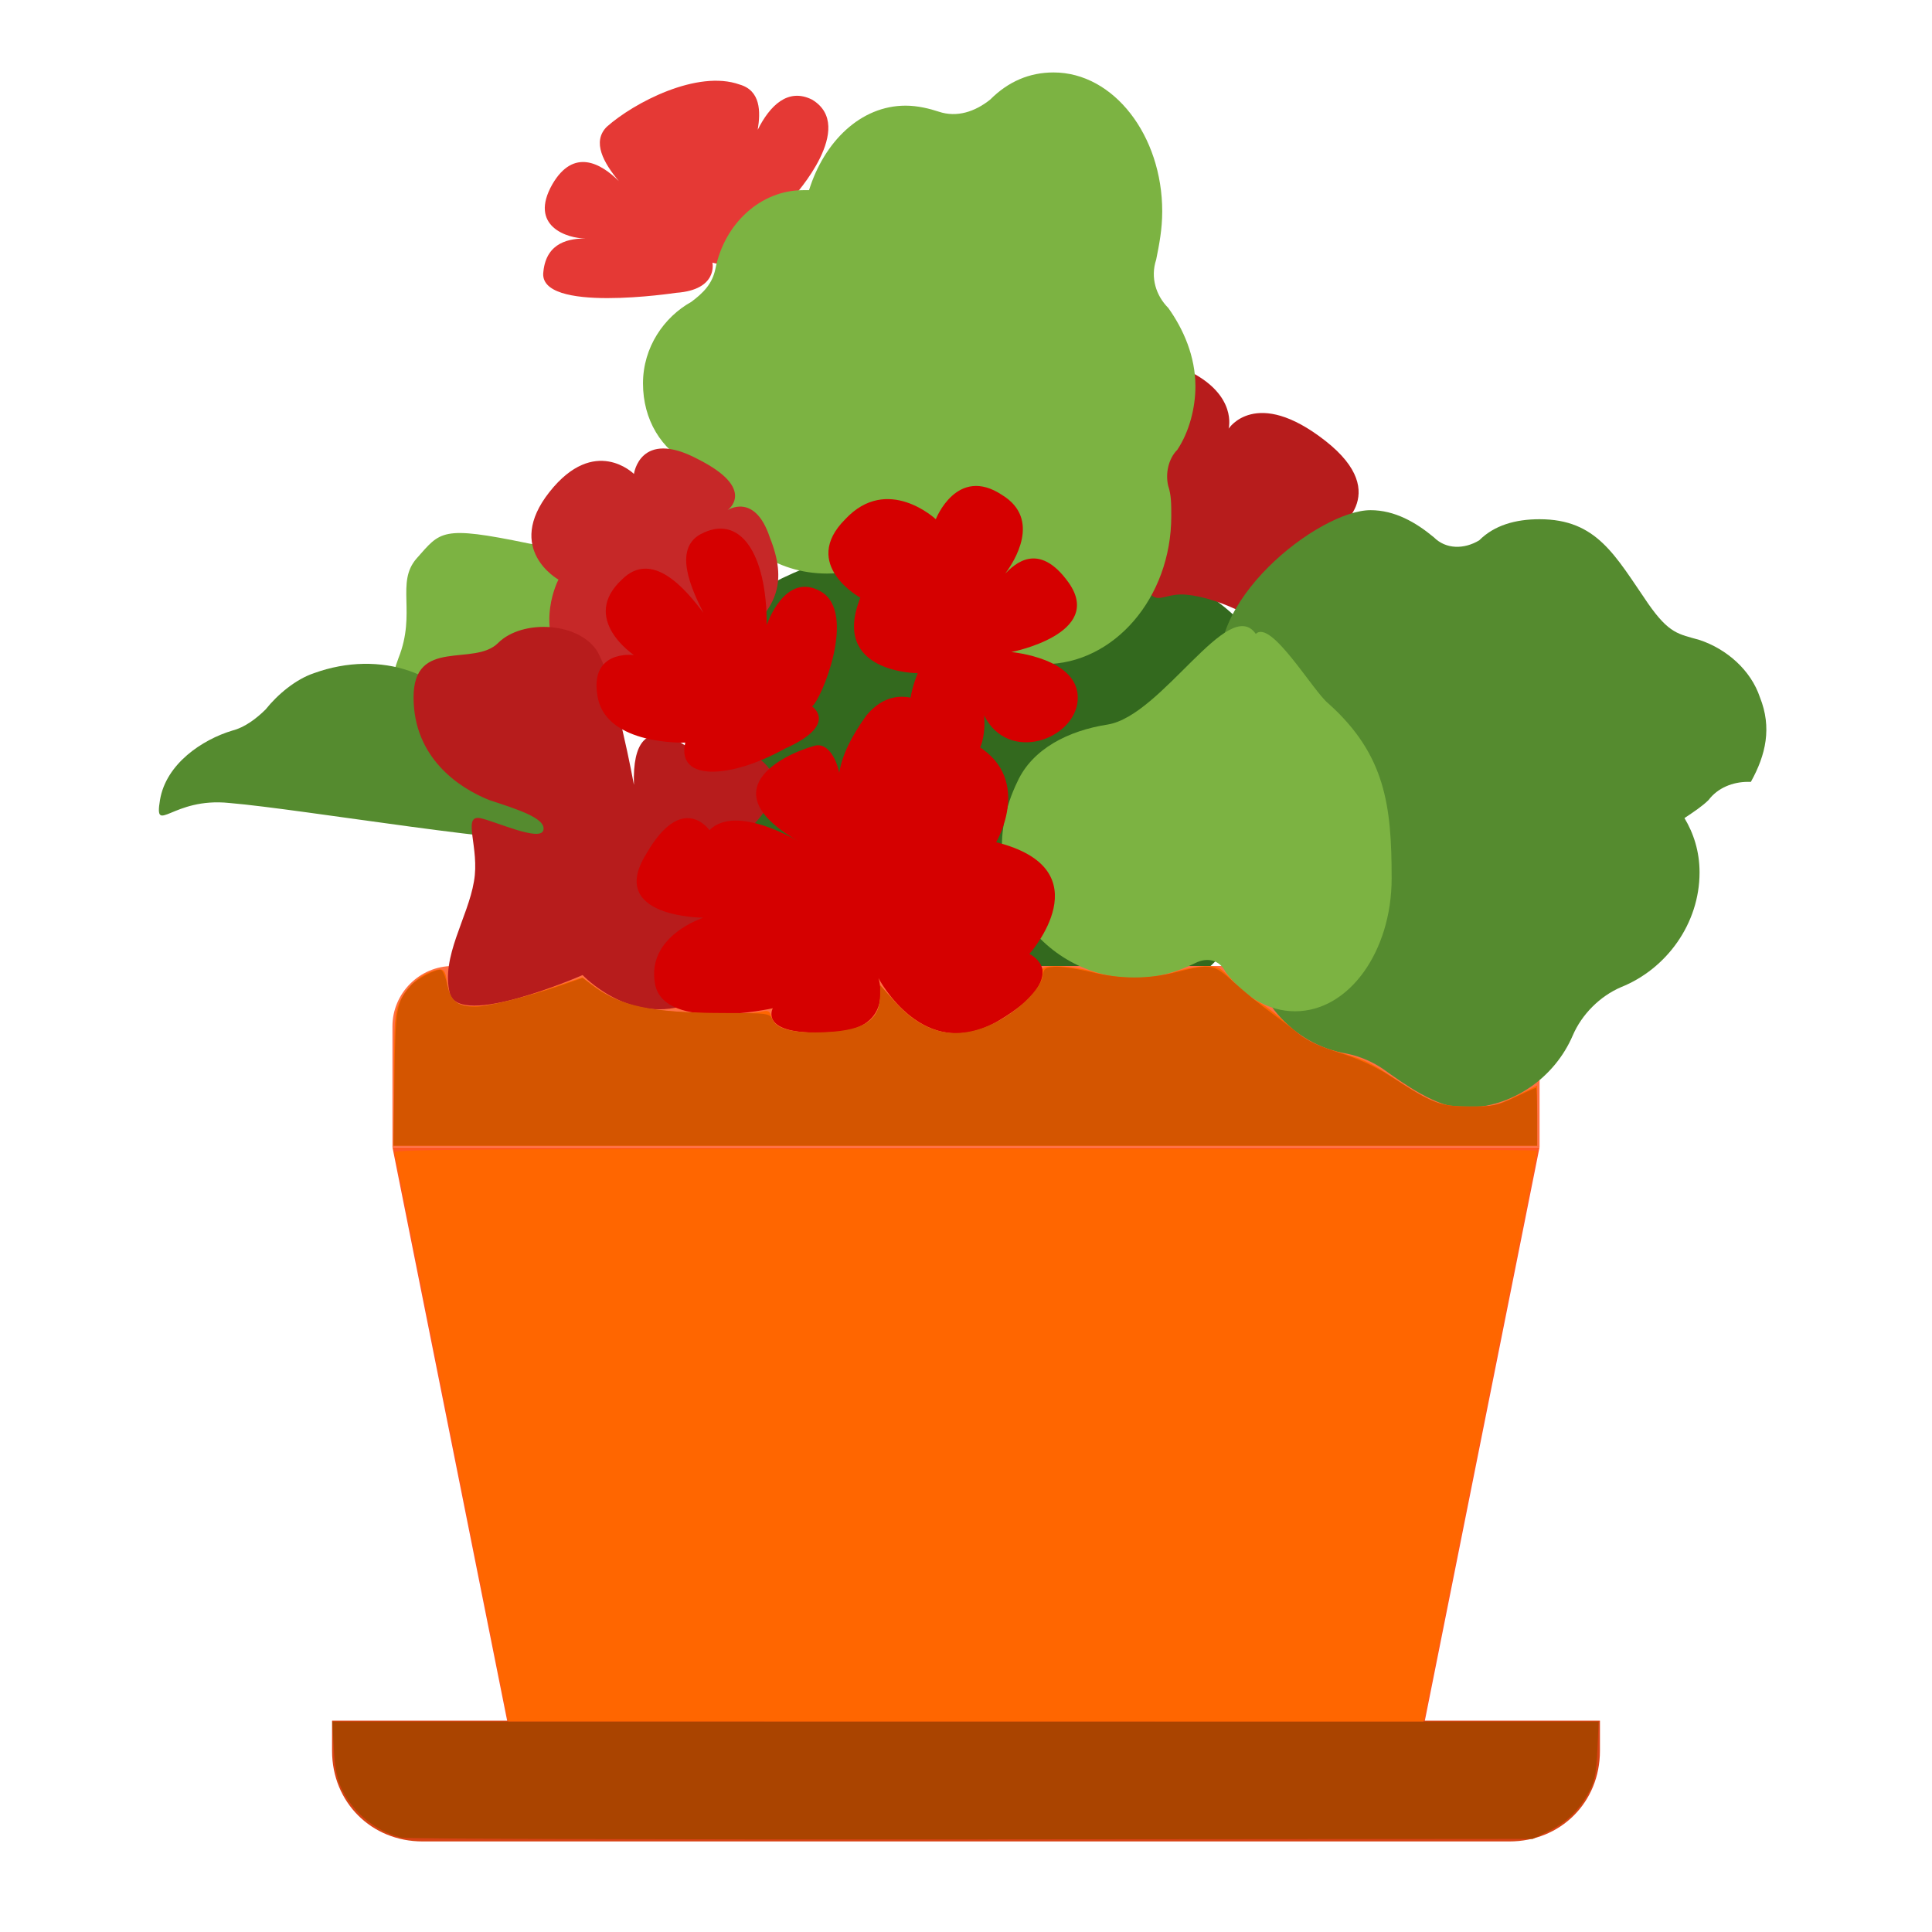 <?xml version="1.0" encoding="UTF-8" standalone="no"?>
<svg
   xmlns:dc="http://purl.org/dc/elements/1.1/"
   xmlns:cc="http://creativecommons.org/ns#"
   xmlns:rdf="http://www.w3.org/1999/02/22-rdf-syntax-ns#"
   xmlns:svg="http://www.w3.org/2000/svg"
   xmlns="http://www.w3.org/2000/svg"
   xmlns:sodipodi="http://sodipodi.sourceforge.net/DTD/sodipodi-0.dtd"
   xmlns:inkscape="http://www.inkscape.org/namespaces/inkscape"
   enable-background="new 0 0 64 64"
   id="Слой_1"
   version="1.1"
   viewBox="0 0 64 64"
   xml:space="preserve"
   sodipodi:docname="potnew.svg"
   inkscape:version="0.92.0 r15299"><defs
     id="defs127" /><sodipodi:namedview
     pagecolor="#ffffff"
     bordercolor="#666666"
     borderopacity="1"
     objecttolerance="10"
     gridtolerance="10"
     guidetolerance="10"
     inkscape:pageopacity="0"
     inkscape:pageshadow="2"
     inkscape:window-width="1920"
     inkscape:window-height="1018"
     id="namedview125"
     showgrid="false"
     inkscape:zoom="10.429825"
     inkscape:cx="52.378116"
     inkscape:cy="27.294387"
     inkscape:window-x="-8"
     inkscape:window-y="-8"
     inkscape:window-maximized="1"
     inkscape:current-layer="Слой_1" /><g
     id="row_2"><g
       id="_flower_x5F_pot"><path
         d="M42.2,23.1c0,2.9,1.8,11.3-10.2,11.3c-5.4,0-9.3-8.3-9.3-11.3s4.4-5.3,9.8-5.3S42.2,20.1,42.2,23.1z"
         fill="#33691E"
         id="path88" /><g
         id="g96"><path
           d="M51,38H13v-4c0-1.1,0.9-2,2-2h34c1.1,0,2,0.9,2,2V38z"
           fill="#FF7043"
           id="path90" /><polygon
           fill="#FF5722"
           points="47,58 17,58 13,38 51,38    "
           id="polygon92" /><path
           d="M50,61H14c-1.7,0-3-1.3-3-3v-1h42v1C53,59.7,51.7,61,50,61z"
           fill="#D84315"
           id="path94" /></g><path
         d="M26.3,6.5c0,0,2.1-2.3,0.6-3.2c-0.8-0.4-1.4,0.2-1.8,1c0.1-0.6,0.1-1.3-0.6-1.5c-1.4-0.5-3.5,0.6-4.4,1.4    C19.6,4.7,20,5.4,20.5,6c-0.6-0.6-1.5-1.1-2.2,0.1c-0.8,1.4,0.5,1.8,1.1,1.8c-0.5,0-1.3,0.1-1.4,1.1c-0.2,1.4,4.4,0.7,4.4,0.7    c1.4-0.1,1.2-1,1.2-1s1.7,0.5,2.7-0.5C27.2,7.2,26.3,6.5,26.3,6.5z"
         fill="#E53935"
         id="path98" /><path
         d="M47,19.5c0-3-2.8-1.9-2.8-1.9s2-1.2-0.3-3c-2.3-1.8-3.2-0.4-3.2-0.4s0.3-1.1-1.3-1.9    c-1.6-0.8-4-2.3-3.7-0.6c0,0,0.6,3.7,1.6,6.3s0.9,1.6,2,1.7c1.1,0.1,2.8,0.9,3.5,1.9c0.7,1,1.1-1.3,1.1-1.3S47,22.5,47,19.5z"
         fill="#B71C1C"
         id="path100" /><path
         d="M39.6,12.8c0-1-0.4-1.9-0.9-2.6c-0.4-0.4-0.6-1-0.4-1.6c0.1-0.5,0.2-1,0.2-1.6c0-2.5-1.6-4.6-3.6-4.6    c-0.8,0-1.5,0.3-2.1,0.9c-0.5,0.4-1.1,0.6-1.7,0.4c-0.3-0.1-0.7-0.2-1.1-0.2c-1.5,0-2.7,1.2-3.2,2.8c-0.1,0-0.1,0-0.2,0    c-1.4,0-2.6,1.1-2.9,2.6c-0.1,0.5-0.4,0.8-0.8,1.1c-0.9,0.5-1.6,1.5-1.6,2.7c0,1.2,0.6,2.2,1.6,2.7c0.4,0.2,0.8,0.6,0.9,1.1    c0.5,1.5,1.9,2.5,3.6,2.5c0.5,0,1-0.1,1.4-0.3c0.8-0.3,1.8-0.1,2.2,0.8C31.6,21,33,22,34.6,22c2.3,0,4.2-2.2,4.2-4.9    c0-0.4,0-0.7-0.1-1c-0.1-0.4,0-0.9,0.3-1.2C39.4,14.3,39.6,13.5,39.6,12.8z"
         fill="#7CB342"
         id="path102" /><path
         d="M58.3,23.1c-0.3-0.9-1.1-1.6-2-1.9c-0.7-0.2-1-0.2-1.7-1.2c-1.1-1.6-1.7-2.8-3.6-2.8c-0.8,0-1.5,0.2-2,0.7    c-0.5,0.3-1.1,0.3-1.5-0.1c-0.6-0.5-1.3-0.9-2.1-0.9c-1.7,0-5.7,3.1-4.9,5.8c0.5,1.7,0.9,6.3,0.9,8.4c0,1.9,1.4,3.5,3.2,3.8    c0.5,0.1,0.9,0.3,1.2,0.5c0.7,0.5,1.8,1.3,2.7,1.3c1.6,0,3-1,3.6-2.4c0.3-0.7,0.9-1.3,1.6-1.6c1.5-0.6,2.6-2.1,2.6-3.8    c0-0.7-0.2-1.3-0.5-1.8c0.3-0.2,0.6-0.4,0.8-0.6c0.3-0.4,0.8-0.6,1.3-0.6c0,0,0.1,0,0.1,0C58.5,25,58.7,24.1,58.3,23.1z"
         fill="#558B2F"
         id="path104" /><path
         d="M44,23.3c-0.5-0.4-1.9-2.8-2.4-2.3c-0.9-1.3-3.1,2.7-4.9,3c-1.3,0.2-2.5,0.8-3,1.9    c-1.6,3.3,0.8,6.5,3.9,6.5c0.7,0,1.4-0.2,2-0.5c0.4-0.2,0.8-0.1,1,0.3c0.6,0.8,1.4,1.3,2.3,1.3c1.8,0,3.2-2,3.2-4.4    S45.9,25,44,23.3z"
         fill="#7CB342"
         id="path106" /><path
         d="M16.9,25.6c0.6-0.6,1.8-0.1,2.6-0.6c0.8-0.4,0.3-1.7,1.2-2.9c0.7-1,0.4-2.4-0.5-3.2    c-0.7-0.6-2.2-0.8-2.7-0.9c-2.9-0.6-2.9-0.4-3.7,0.5c-0.7,0.8,0,1.8-0.6,3.3c-0.4,1.1-0.6,2.3,0.3,3.1    C14.6,25.8,15.6,27.1,16.9,25.6z"
         fill="#7CB342"
         id="path108" /><path
         d="M15.6,24.1c-0.7-1.8-3-2.6-5.2-1.8c-0.6,0.2-1.2,0.7-1.6,1.2c-0.3,0.3-0.7,0.6-1.1,0.7    c-1,0.3-2.2,1.1-2.4,2.3c-0.2,1.2,0.4-0.1,2.3,0.1c2.4,0.2,10,1.5,11,1.2C20.8,26.9,16.4,26,15.6,24.1z"
         fill="#558B2F"
         id="path110" /><path
         d="M25.5,17.8c-0.5-1.5-1.4-0.9-1.4-0.9s1-0.7-1-1.7c-1.9-1-2.1,0.5-2.1,0.5s-1.3-1.3-2.8,0.6    c-1.5,1.9,0.3,2.9,0.3,2.9s-0.8,1.5,0.2,2.9c1,1.4,2.9,0,2.9,0s1.9-0.3,3.1-1.1C25.7,20.1,26.1,19.3,25.5,17.8z"
         fill="#C62828"
         id="path112" /><path
         d="M33.5,21.6c0,0,3.1-0.6,1.9-2.3c-1-1.4-1.8-0.6-2.1-0.3c0.3-0.4,1.2-1.8-0.1-2.6c-1.5-1-2.2,0.8-2.2,0.8    s-1.6-1.5-3,0c-1.5,1.5,0.5,2.6,0.5,2.6c-1,2.5,1.9,2.5,1.9,2.5c-0.6,1.5-0.2,2.5,1.1,2.9c1.3,0.3,1.1-1.5,1.1-1.5    c0.8,1.6,3,0.8,3.1-0.5C35.8,21.8,33.5,21.6,33.5,21.6z"
         fill="#D50000"
         id="path114" /><path
         d="M21,26c0,0-0.6-3.3-1.2-4.4c-0.6-1-2.5-1.1-3.3-0.3s-2.8-0.2-2.8,1.8s1.5,3,2.5,3.4c0.9,0.3,1.9,0.6,1.8,1    s-1.6-0.3-2.1-0.4c-0.6-0.1,0,1-0.2,2.1c-0.2,1.2-1.1,2.5-0.8,3.7c0.3,1.2,4.4-0.6,4.4-0.6s1.5,1.6,3.4,1c2-0.6,2.6-3.7,1.6-5.4    c0,0,2.4-1.7,0.8-2.8c-1.6-1.1-2-0.1-2-0.1S20.9,23,21,26z"
         fill="#B71C1C"
         id="path116" /><path
         d="M34.1,31.6c0,0,2.5-2.8-1.1-3.7c0,0,1.3-2.2-0.8-3.3c0,0-2-2.7-3.5-0.9c-0.5,0.7-0.8,1.3-0.9,1.9    c-0.1-0.5-0.4-1-0.8-0.9c-1.1,0.3-3.5,1.5-0.5,3.2c0,0-2.1-1.3-3-0.4c0,0-0.9-1.3-2.1,0.8c-1.3,2.1,1.9,2.1,1.9,2.1    s-1.9,0.6-1.6,2.2s3.9,0.8,3.9,0.8s-0.5,0.9,1.8,0.8c2.3,0,1.7-1.8,1.7-1.8s1.5,2.9,4,1.4S34.1,31.6,34.1,31.6z"
         fill="#D50000"
         id="path118" /><path
         d="M26.9,23.4c0.3-0.2,1.5-3.1,0.3-3.8c-1.2-0.7-1.8,1.1-1.8,1.1c0-2.4-0.9-3.7-2.2-3    c-0.9,0.5-0.3,1.8,0.1,2.6c-0.6-0.8-1.7-2.1-2.7-1.1c-1.4,1.3,0.4,2.5,0.4,2.5s-1.5-0.2-1.2,1.4c0.3,1.6,2.9,1.5,2.9,1.5    c-0.3,1.3,1.5,1.2,3.3,0.2C27.8,24,26.9,23.4,26.9,23.4z"
         fill="#D50000"
         id="path120" /></g></g><path
     style="fill:#ff6600;fill-opacity:1;stroke-width:0.096"
     d="m 14.975,47.658 c -1.024,-5.154 -1.88,-9.425 -1.904,-9.49 -0.034,-0.096 3.788,-0.12 18.904,-0.12 10.42,0 18.946,0.032 18.946,0.072 8e-6,0.04 -0.848,4.311 -1.884,9.492 l -1.884,9.42 -15.159,-0.002 -15.159,-0.002 z"
     id="path131"
     inkscape:connector-curvature="0" /><path
     style="fill:#ff6600;fill-opacity:1;stroke-width:0.096"
     d="m 13.051,35.771 c 0.002,-1.918 0.024,-2.227 0.18,-2.565 0.207,-0.446 0.615,-0.856 0.999,-1.001 0.454,-0.172 0.516,-0.133 0.583,0.367 0.034,0.258 0.122,0.519 0.196,0.58 0.401,0.333 1.381,0.211 3.151,-0.392 l 1.131,-0.385 0.307,0.234 c 0.706,0.538 1.32,0.763 2.367,0.867 1.149,0.114 2.78,0.135 3.228,0.041 0.267,-0.056 0.309,-0.035 0.363,0.178 0.091,0.361 0.568,0.517 1.583,0.517 1.378,0 2.018,-0.385 2.018,-1.212 v -0.367 l 0.439,0.502 c 1.087,1.243 2.355,1.435 3.712,0.565 0.829,-0.532 1.284,-1.117 1.225,-1.574 -0.025,-0.19 1.006,-0.145 1.703,0.073 0.808,0.253 1.906,0.254 2.661,0.001 0.311,-0.104 0.775,-0.19 1.031,-0.192 0.438,-0.002 0.49,0.025 0.9,0.482 0.239,0.266 0.613,0.574 0.83,0.683 0.217,0.109 0.633,0.425 0.924,0.701 0.615,0.582 0.888,0.739 1.676,0.957 0.91,0.253 1.108,0.342 1.822,0.821 1.323,0.887 1.621,1.002 2.587,1.003 0.802,8.24e-4 0.912,-0.024 1.558,-0.348 l 0.695,-0.349 v 0.997 0.997 h -18.936 -18.936 z"
     id="path133"
     inkscape:connector-curvature="0" /><path
     style="fill:#aa4400;fill-opacity:1;stroke-width:0.096"
     d="M 13.288,60.874 C 12.456,60.672 11.691,60.044 11.319,59.26 11.163,58.93 11.091,58.564 11.057,57.919 l -0.048,-0.887 h 20.974 20.974 l -0.041,0.935 c -0.031,0.719 -0.089,1.028 -0.251,1.34 -0.327,0.628 -0.748,1.049 -1.343,1.341 l -0.545,0.268 -18.601,0.015 c -10.23,0.008 -18.73,-0.017 -18.888,-0.055 z"
     id="path135"
     inkscape:connector-curvature="0" /><path
     style="fill:#d45500;fill-opacity:1;stroke-width:0.096"
     d="m 13.065,35.723 c 0.033,-2.349 0.066,-2.53 0.547,-3.078 0.197,-0.225 0.854,-0.564 0.999,-0.516 0.06,0.02 0.154,0.248 0.209,0.506 0.113,0.532 0.346,0.711 0.928,0.714 0.392,0.002 1.786,-0.346 2.849,-0.711 l 0.705,-0.242 0.306,0.233 c 0.914,0.697 1.962,0.922 4.338,0.928 1.528,0.004 1.549,0.007 1.65,0.229 0.147,0.322 0.747,0.457 1.789,0.404 1.271,-0.065 1.773,-0.416 1.773,-1.238 v -0.312 l 0.479,0.538 c 0.98,1.099 2.074,1.327 3.338,0.695 0.761,-0.381 1.521,-1.135 1.57,-1.558 0.026,-0.224 0.079,-0.264 0.382,-0.289 0.194,-0.016 0.726,0.059 1.182,0.168 1.039,0.247 1.892,0.248 2.876,0.005 1.146,-0.283 1.211,-0.271 1.912,0.36 0.337,0.303 0.865,0.735 1.172,0.959 0.307,0.224 0.744,0.557 0.97,0.74 0.278,0.225 0.713,0.426 1.342,0.621 0.626,0.194 1.183,0.452 1.698,0.784 1.405,0.907 1.618,0.989 2.589,0.992 0.778,0.002 0.928,-0.028 1.521,-0.309 0.362,-0.171 0.675,-0.312 0.695,-0.312 0.02,0 0.037,0.431 0.037,0.959 V 37.952 H 31.977 13.033 Z"
     id="path137"
     inkscape:connector-curvature="0" /></svg>